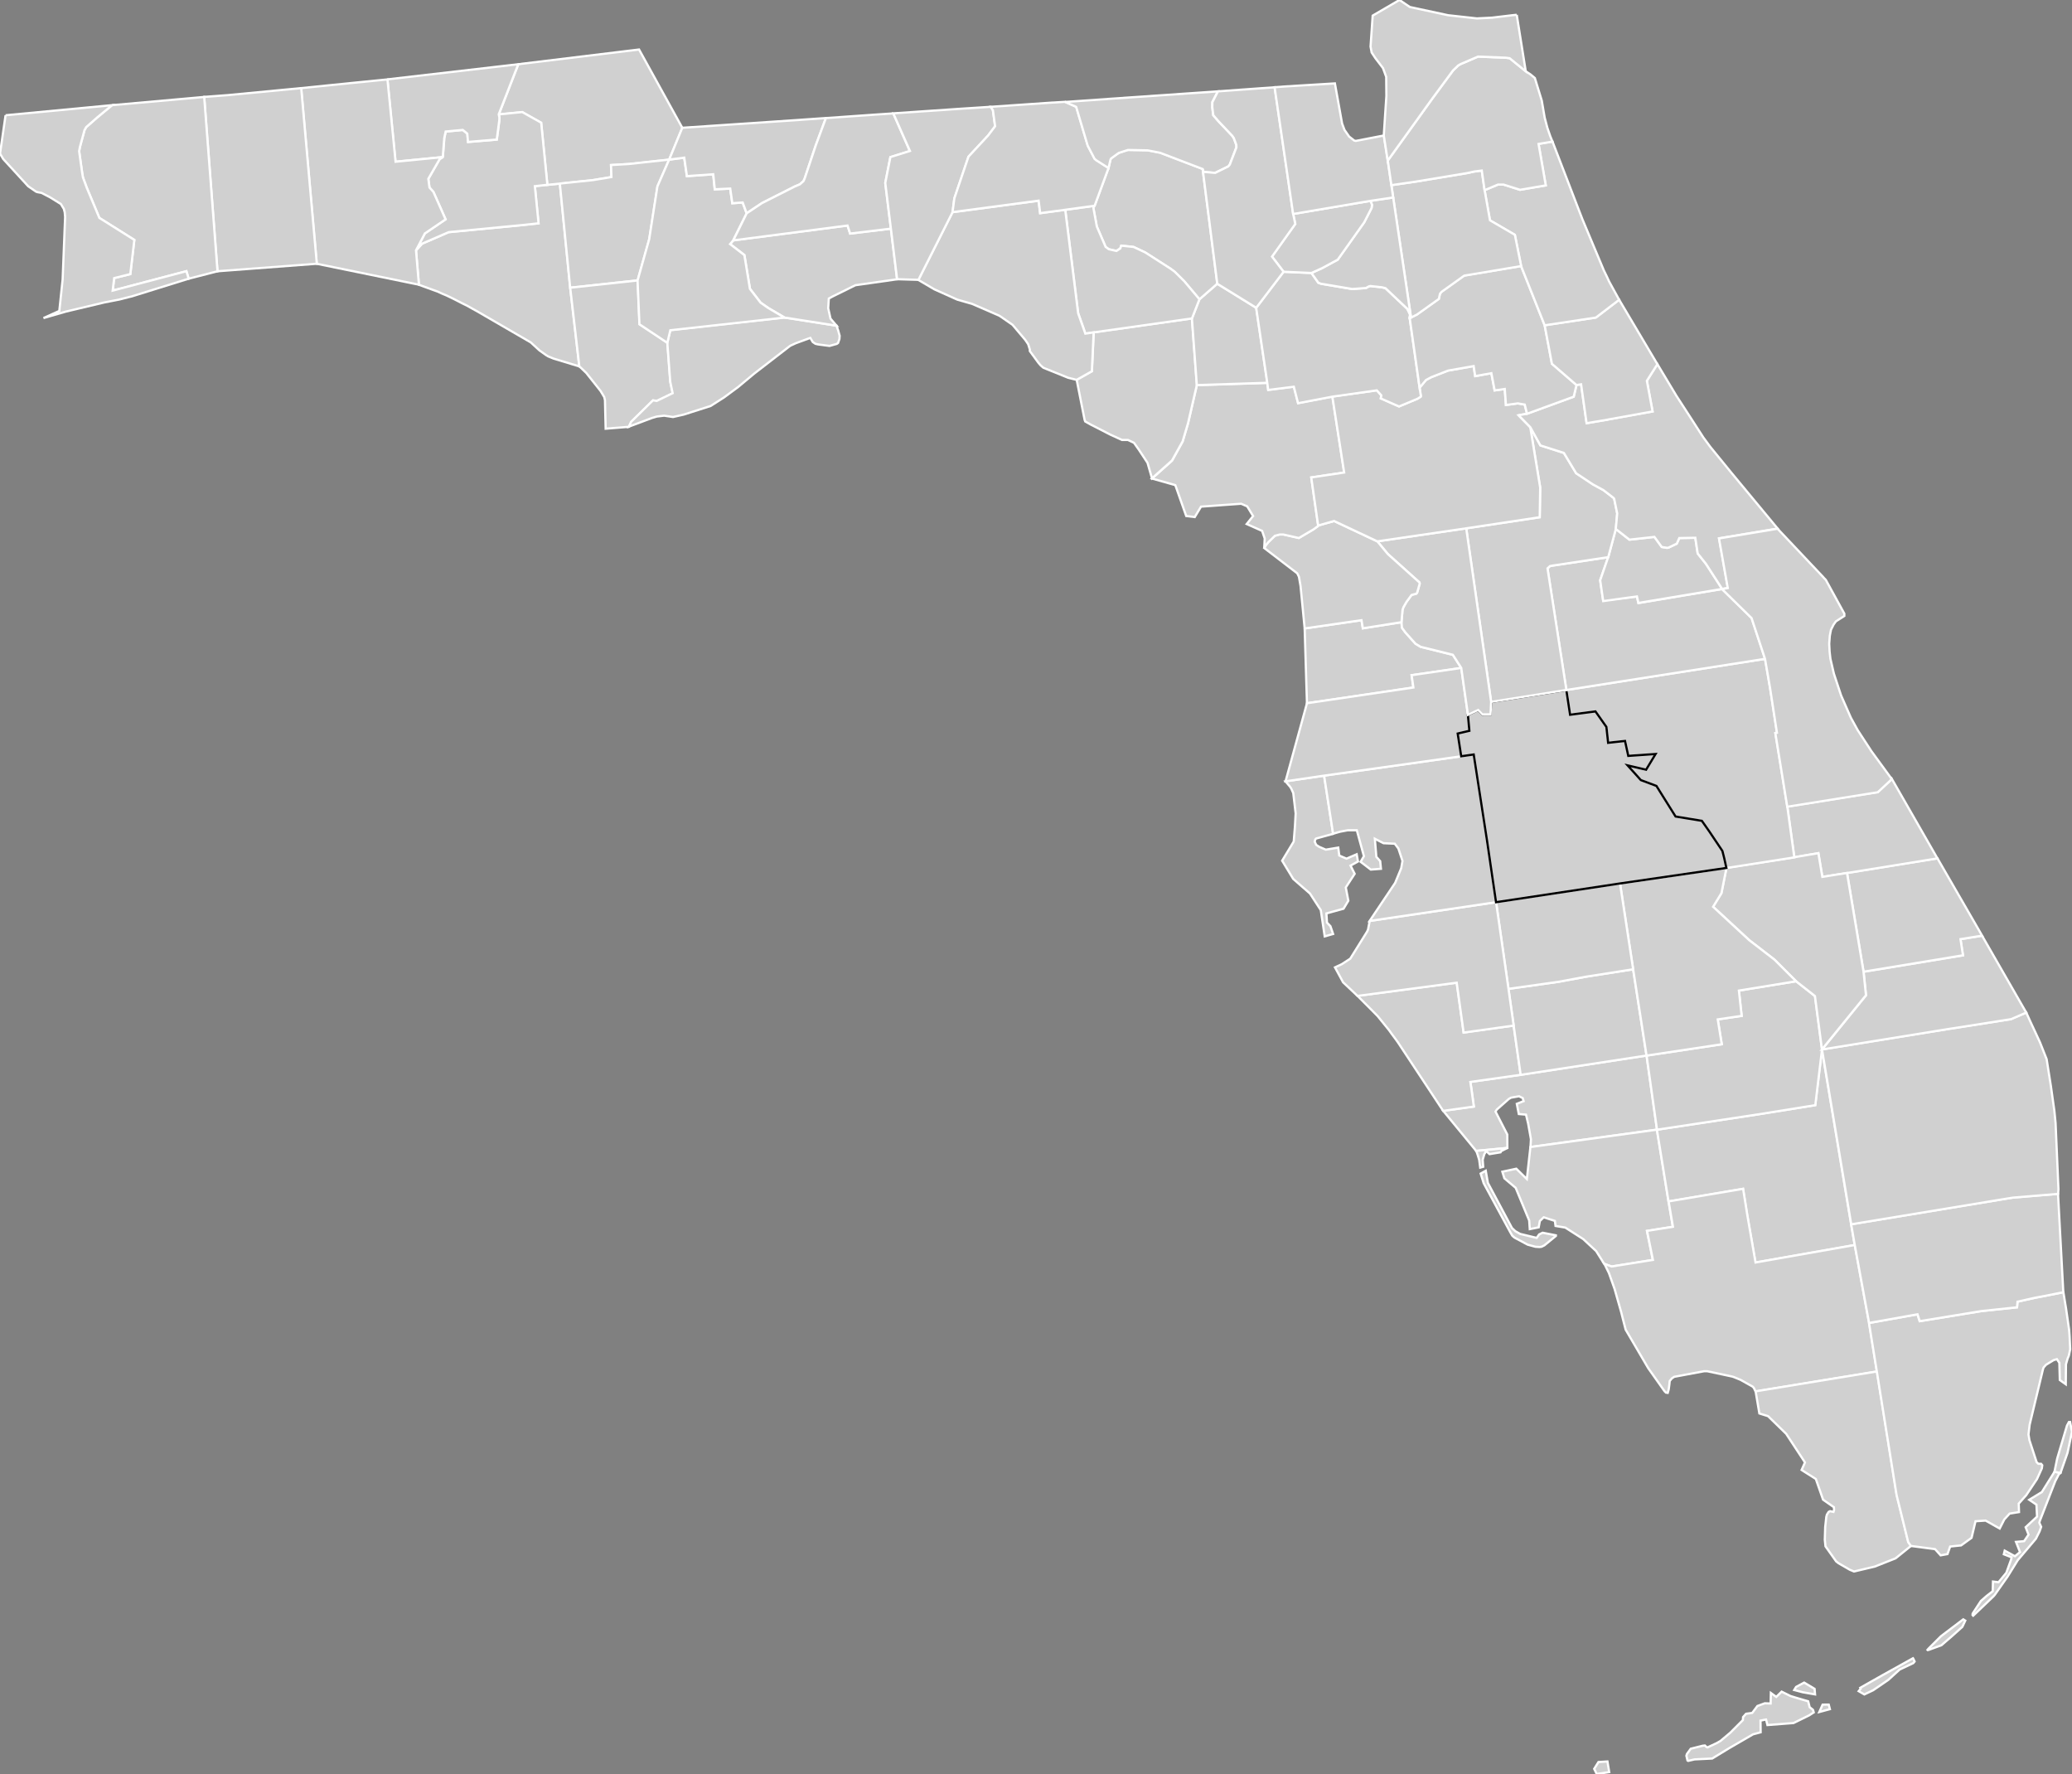 <svg xmlns:dc="http://purl.org/dc/elements/1.1/" xmlns:cc="http://creativecommons.org/ns#" xmlns:rdf="http://www.w3.org/1999/02/22-rdf-syntax-ns#" xmlns:svg="http://www.w3.org/2000/svg" xmlns="http://www.w3.org/2000/svg" xmlns:sodipodi="http://sodipodi.sourceforge.net/DTD/sodipodi-0.dtd" xmlns:inkscape="http://www.inkscape.org/namespaces/inkscape" width="166.299" height="142.35" version="1.0" id="svg2" inkscape:version="0.91 r13725" sodipodi:docname="USA counties.svg">
  <rect width="100%" height="100%" fill="#808080" stroke="none"/>
  <defs id="defs9439"/>
  <sodipodi:namedview pagecolor="#ffffff" bordercolor="#666666" borderopacity="1" objecttolerance="10" gridtolerance="10" guidetolerance="10" inkscape:pageopacity="0" inkscape:pageshadow="2" inkscape:window-width="798" inkscape:window-height="828" id="namedview9437" showgrid="false" showguides="true" inkscape:zoom="0.64950808" inkscape:cx="494.98999" inkscape:cy="313.535" inkscape:window-x="-7" inkscape:window-y="0" inkscape:window-maximized="0" inkscape:current-layer="svg2"/>
  <style id="style6">
  /*
   * Below are Cascading Style Sheet (CSS) definitions in use in this file,
   * which allow easily changing how counties are displayed.
   *
   *
   * For the U.S. Census county codes (FIPS codes) used in this file to identify individual counties, see this link:
   * https://www2.census.gov/geo/docs/reference/codes/files/national_county.txt
   *
   * The county codes used in this file combine the 2-digit state code, which is in the second column of the file
   * linked above, and the 3-digit county code, which is in the third column of the file linked above. Each value
   * for the "id" attribute for each county is in the following form: "c[state_code][county-code]". For example,
   * for Loving Country in Texas, the state code is "48" and the county code is "301", so the id name for the
   * county is "c48301".
   *
   * County codes used in this file can also be found on Wikimedia Commons at this link:
   * https://commons.wikimedia.org/wiki/File_talk:Usa_counties_large.svg/county_codes
   *
   * Examples:
   *
   * To color two counties red (in this case Loving County and Dallas County in Texas) simply
   * go to the CSS insertion point and add:
   *
   * #c48301, #c48113 {fill:red}
   *
   * To color an entire state's counties (in the case New Mexico, with "35" being the state code) a green,
   * go to the CSS insertion point and add:
   *
   * path[id*='c35'] {fill:#34A853}
   *
   */
  #counties {fill:#d0d0d0;stroke:#000;stroke-width:.178;} 
  #borders {fill:none;stroke:#221e1f;stroke-width:.891;} 
  #separator {fill:none;stroke:#a9a9a9;stroke-width:2.318;}
 </style>
  <g id="counties" transform="translate(-688.026,-457.591)" style="fill:#d0d0d0;stroke:#ffffff;stroke-width:0.178">
    <path id="c12005" d="m 732.96,472.32 0.829,8.356 0.733,6.317 -2.068,-0.628 -0.449,-0.185 -0.144,-0.09 -0.546,-0.388 -0.69,-0.635 -4.35,-2.523 -0.319,-0.174 -0.226,-0.129 -0.216,-0.121 -0.348,-0.169 -0.752,-0.385 -0.316,-0.154 -0.257,-0.121 -0.307,-0.127 -0.369,-0.171 -0.328,-0.117 -1.189,-0.435 -0.234,-2.757 0.489,-0.538 2.131,-0.924 6.019,-0.579 1.196,-0.13 -0.296,-2.98 1.004,-0.112 1.004,-0.1" inkscape:connector-curvature="0" style="stroke:#ffffff">
      <title id="title973">Bay, FL</title>
    </path>
    <path id="c12063" d="m 729.82,462.72 9.497,-1.156 3.47,6.283 -1.052,2.555 -3.238,0.353 -1.432,0.084 0.034,0.963 -1.496,0.247 -2.644,0.275 -1.004,0.1 -0.497,-4.981 -1.519,-0.854 -1.881,0.187 1.565,-4.019 0.196,-0.03" inkscape:connector-curvature="0" style="stroke:#ffffff">
      <title id="title976">Jackson, FL</title>
    </path>
    <path id="c12015" d="m 820.18,542.29 0.836,5.946 -10.153,1.392 0.036,-0.62 -0.225,-1.262 -0.172,-0.713 -0.577,-0.048 -0.16,-0.819 0.546,-0.214 -0.071,-0.248 -0.298,-0.146 -0.642,0.114 -0.176,0.103 -0.966,0.854 -0.102,0.159 0.945,1.839 0.007,1.079 -2.506,0.235 -2.644,-3.216 2.46,-0.344 -0.185,-1.35 -0.095,-0.627 4.04,-0.568 z" inkscape:connector-curvature="0" style="stroke:#ffffff">
      <title id="title979">Charlotte, FL</title>
    </path>
    <path id="c12071" d="m 821.01,548.24 -10.154,1.394 -0.285,2.567 -0.846,-0.829 -1.121,0.241 0.165,0.531 0.906,0.764 1.084,2.622 0.046,0.69 0.716,-0.143 0.093,-0.506 0.308,-0.299 0.899,0.289 0.052,0.404 0.782,0.131 1.433,0.918 1.043,0.965 0.65,1.031 0.588,0.213 3.312,-0.529 -0.472,-2.328 2.078,-0.332 -0.346,-2.033 z m -12.008,1.471 -2.506,0.234 0.01,0.019 0.047,0.09 0.098,0.297 0.096,0.312 0.081,0.622 0.24,-0.07 -0.042,-0.562 0.131,-0.443 0.129,-0.221 0.055,0 0.234,0.213 0.883,-0.145 0.059,-0.1 z m -2.139,2.053 0.245,0.776 2.123,3.912 0.162,0.283 0.094,0.09 0.098,0.08 1.051,0.562 0.627,0.17 0.324,0.019 0.16,-0.019 0.23,-0.113 0.924,-0.756 0,-0.051 -1.059,-0.207 -0.283,0.135 -0.199,0.279 -1.326,-0.32 -0.385,-0.217 -0.273,-0.258 -1.934,-3.621 -0.17,-0.973 z" inkscape:connector-curvature="0" style="stroke:#ffffff">
      <title id="title982">Lee, FL</title>
    </path>
    <path id="c12051" d="m 821.01,548.24 8.075,-1.223 4.63,-0.745 0.538,-4.47 2.346,14.031 0.287,1.664 -7.969,1.404 -0.658,-3.792 -0.339,-2.121 -5.978,1.011 -0.932,-5.759" inkscape:connector-curvature="0" style="stroke:#ffffff">
      <title id="title985">Hendry, FL</title>
    </path>
    <path id="c12021" d="m 836.89,557.5 1.15,6.257 0.628,3.892 -9.738,1.598 -0.144,-0.289 -0.096,-0.103 -0.966,-0.541 -0.521,-0.215 -0.153,-0.05 -2.002,-0.427 -0.248,0 -2.401,0.448 -0.194,0.13 -0.169,0.211 -0.023,0.24 -0.057,0.433 -0.078,0.275 -0.144,-0.02 -0.114,-0.114 -1.309,-1.849 -1.808,-3.084 -0.219,-0.845 -0.143,-0.571 -0.531,-1.863 -0.449,-1.262 -0.346,-0.706 -0.025,-0.04 0.587,0.214 3.313,-0.529 -0.472,-2.328 2.078,-0.332 -0.346,-2.034 5.978,-1.011 0.339,2.121 0.658,3.793 7.969,-1.405" inkscape:connector-curvature="0" style="stroke:#ffffff">
      <title id="title988">Collier, FL</title>
    </path>
    <path id="c12087" d="m 838.67,567.64 -9.738,1.596 0.301,1.775 0.697,0.217 1.453,1.416 1.51,2.297 -0.27,0.605 1.141,0.723 0.582,1.662 0.869,0.604 0.014,0.225 -0.047,0.152 -0.271,-0.06 -0.119,0.06 -0.139,0.217 -0.049,0.191 -0.088,0.812 -0.031,1.012 0.055,0.531 0.854,1.205 0.184,0.145 0.916,0.529 0.336,0.139 1.664,-0.393 1.672,-0.662 1.254,-1.012 -0.016,0 -0.217,-0.312 -0.934,-3.783 z m 14.256,8.043 -1.02,1.637 -1.012,0.617 0.578,0.395 0.047,0.959 -0.914,0.85 0.232,0.594 -0.355,0.523 -0.652,0.059 0.322,0.818 -0.406,0.334 -0.822,-0.449 -0.07,0.291 0.621,0.242 -0.031,0.162 -0.391,1.082 -0.625,0.756 -0.445,-0.053 -0.021,0.777 -0.494,0.383 -0.457,0.4 -0.658,1.006 -0.01,0.105 0,0.019 0.051,0.051 1.633,-1.559 0.102,-0.119 1.035,-1.475 0.805,-1.299 1.455,-1.721 0.299,-0.594 0.127,-0.363 -0.148,-0.328 0.037,-0.145 1.246,-3.199 0.295,-0.561 0.129,-0.09 0,-0.006 z m -7.33,11.85 -1.789,1.355 -0.99,0.988 -0.09,0.105 0.018,0.019 0.086,-0.019 1.016,-0.371 0.836,-0.723 0.842,-0.754 0.234,-0.498 z m -4.033,3.121 -2.459,1.367 -1.775,1.004 0.039,0.07 -0.164,0.199 0.453,0.264 0.709,-0.336 1.211,-0.828 0.91,-0.828 0,-0.002 1.1,-0.52 0.105,-0.129 -0.113,-0.242 z m -8.734,1.953 -0.65,0.35 -0.15,0.246 0.68,0.178 0.994,0.174 -0.037,-0.445 z m -1.809,0.727 -0.43,0.422 -0.434,-0.316 -0.018,0.846 -0.469,-0.018 -0.594,0.219 -0.414,0.553 -0.498,0.07 -0.238,0.266 -0.016,0.242 -1.004,1.006 -0.795,0.668 -0.305,0.174 -0.73,0.34 -0.092,-0.031 -0.119,-0.119 -0.184,0.019 -0.955,0.24 -0.307,0.422 -0.043,0.145 0.09,0.377 0.055,0.031 0.51,-0.119 1.416,-0.07 1.353,-0.824 1.928,-1.119 0.609,-0.162 -0.012,-0.938 0.443,-0.09 0.004,0 0.109,0.447 2.094,-0.162 1.244,-0.611 0.379,-0.242 -0.061,-0.208 -0.268,-0.212 -0.116,-0.471 -0.984,-0.289 -0.436,-0.135 z m 3.025,1.634 0.849,-0.228 -0.095,-0.367 -0.49,0.003 z m -17.005,3.969 -0.721,0.045 -0.344,0.549 0.203,0.41 1.004,-0.15 z" inkscape:connector-curvature="0" style="stroke:#ffffff">
      <title id="title991">Monroe, FL</title>
    </path>
    <path id="c12086" d="m 853.4,575.79 -0.481,-0.101 0.218,-1.063 0.786,-2.644 0.153,-0.282 0.096,0 0.153,0.788 -0.362,1.689 -0.563,1.613 m -15.365,-12.038 3.888,-0.696 0.179,0.552 4.956,-0.811 2.853,-0.301 0.039,-0.452 1.369,-0.307 0.802,-0.152 1.503,-0.299 0.02,0.06 0.207,1.269 0.241,1.68 0.039,0.522 0.05,1.043 -0.114,0.522 -0.098,0.236 -0.128,0.45 -0.015,1.602 -0.48,-0.342 -0.036,-1.377 -0.198,-0.297 -0.264,0.08 -0.603,0.367 -0.203,0.227 -0.055,0.176 -1.061,4.411 -0.093,0.779 0.078,0.469 0.576,1.758 0.137,0.128 0.218,0 0.096,0.114 -0.032,0.255 -0.392,0.861 -0.87,1.302 -0.048,0.05 -0.546,0.614 0.023,0.679 -0.754,0.123 -0.426,0.467 -0.371,0.731 -1.129,-0.637 -0.811,0.051 -0.318,1.332 -0.837,0.608 -0.882,0.092 -0.212,0.604 -0.552,0.102 -0.448,-0.499 -1.921,-0.253 -0.016,0 -0.218,-0.312 -0.934,-3.783 -1.581,-9.892 -0.628,-3.892" inkscape:connector-curvature="0" style="stroke:#ffffff">
      <title id="title994">Miami-Dade, FL</title>
    </path>
    <path id="c12011" d="m 836.6,555.83 11.981,-1.979 0.981,-0.159 3.641,-0.304 0.424,7.896 -1.503,0.299 -0.802,0.152 -1.369,0.307 -0.039,0.452 -2.853,0.301 -4.956,0.811 -0.179,-0.552 -3.888,0.696 -1.15,-6.257 L 836.6,555.83" inkscape:connector-curvature="0" style="stroke:#ffffff">
      <title id="title997">Broward, FL</title>
    </path>
    <path id="c12099" d="m 834.26,541.8 10.221,-1.656 0.209,-0.03 4.744,-0.747 1.218,-0.528 0.362,0.795 0.394,0.845 0.344,0.745 0.538,1.357 0.339,2.147 0.28,1.991 0.098,0.981 0.232,5.329 -0.03,0.362 -3.641,0.304 -0.981,0.159 -11.981,1.979 -2.346,-14.031" inkscape:connector-curvature="0" style="stroke:#ffffff">
      <title id="title1000">Palm Beach, FL</title>
    </path>
    <path id="c12115" d="m 809.51,539.88 0.565,3.959 -4.04,0.571 0.095,0.627 0.185,1.35 -2.46,0.344 -3.63,-5.495 -0.216,-0.299 -0.308,-0.414 -0.191,-0.269 -0.918,-1.132 -0.521,-0.528 -1.093,-1.095 7.96,-1.06 0.556,4.002 4.015,-0.561" inkscape:connector-curvature="0" style="stroke:#ffffff">
      <title id="title1003">Sarasota, FL</title>
    </path>
    <path id="c12027" d="m 819.1,535.37 1.075,6.921 -10.1,1.549 -0.981,-6.901 4.01,-0.564 2.211,-0.41 3.785,-0.595" inkscape:connector-curvature="0" style="stroke:#ffffff">
      <title id="title1006">DeSoto, FL</title>
    </path>
    <path id="c12043" d="m 832.18,536.33 1.516,1.189 0.564,4.284 -0.538,4.47 -4.63,0.745 -8.075,1.223 -0.836,-5.946 6.035,-0.909 -0.323,-1.994 1.92,-0.284 -0.222,-2.03 4.589,-0.748" inkscape:connector-curvature="0" style="stroke:#ffffff">
      <title id="title1009">Glades, FL</title>
    </path>
    <path id="c12085" d="m 847.11,532.68 3.543,6.164 -1.218,0.528 -4.744,0.747 -0.209,0.03 -10.221,1.656 3.532,-4.347 -0.197,-1.888 5.325,-0.877 2.653,-0.44 -0.201,-1.295 1.736,-0.28" inkscape:connector-curvature="0" style="stroke:#ffffff">
      <title id="title1012">Martin, FL</title>
    </path>
    <path id="c12111" d="m 836.27,527.64 7.255,-1.175 3.585,6.206 -1.736,0.28 0.201,1.295 -2.653,0.44 -5.325,0.877 -1.327,-7.923" inkscape:connector-curvature="0" style="stroke:#ffffff">
      <title id="title1015">St. Lucie, FL</title>
    </path>
    <path id="c12061" d="m 831.48,522.31 7.263,-1.164 1.004,-0.933 0.105,-0.144 3.671,6.402 -7.255,1.175 -1.979,0.314 -0.319,-1.904 -1.929,0.328 -0.562,-4.074" inkscape:connector-curvature="0" style="stroke:#ffffff">
      <title id="title1018">Indian River, FL</title>
    </path>
    <path id="c12093" d="m 826.59,527.23 5.448,-0.852 1.929,-0.328 0.319,1.904 1.979,-0.314 1.327,7.923 0.197,1.888 -3.532,4.347 -0.564,-4.284 -1.516,-1.189 -1.736,-1.733 -2.024,-1.562 -2.9,-2.681 0.671,-1.094 0.403,-2.025" inkscape:connector-curvature="0" style="stroke:#ffffff">
      <title id="title1021">Okeechobee, FL</title>
    </path>
    <path id="c12055" d="m 818.05,528.48 8.542,-1.245 -0.403,2.025 -0.671,1.094 2.9,2.681 2.024,1.562 1.736,1.733 -4.589,0.748 0.222,2.03 -1.92,0.284 0.323,1.994 -6.035,0.909 -1.075,-6.921 -1.054,-6.894" inkscape:connector-curvature="0" style="stroke:#ffffff">
      <title id="title1024">Highlands, FL</title>
    </path>
    <path id="c12049" d="m 808.1,529.98 9.948,-1.504 1.054,6.894 -3.785,0.595 -2.211,0.41 -4.01,0.564 -0.997,-6.959" inkscape:connector-curvature="0" style="stroke:#ffffff">
      <title id="title1027">Hardee, FL</title>
    </path>
    <path id="c12081" d="m 797.96,531.49 10.141,-1.503 0.997,6.959 0.415,2.942 -4.015,0.561 -0.556,-4.002 -7.96,1.06 -1.159,-1.092 -0.651,-1.199 0.531,-0.247 0.694,-0.451 1.346,-2.161 0.08,-0.17 0.137,-0.697" inkscape:connector-curvature="0" style="stroke:#ffffff">
      <title id="title1030">Manatee, FL</title>
    </path>
    <path id="c12103" d="m 794.3,519.83 0.722,4.67 -1.359,0.376 -0.071,0.07 -0.048,0.182 0.119,0.258 0.234,0.152 0.535,0.233 1.002,-0.166 0.081,0.637 0.578,0.251 0.82,-0.351 0.103,0.578 -0.597,0.331 0.333,0.658 -0.713,1.095 0.204,1.065 -0.384,0.641 -1.375,0.378 0.045,0.737 0.277,0.285 0.215,0.627 -0.673,0.193 -0.315,-2.106 -0.87,-1.335 -1.342,-1.169 -0.89,-1.463 0.918,-1.52 0.014,-0.05 0.096,-1.189 0.057,-1.036 -0.193,-1.631 -0.168,-0.376 -0.105,-0.155 -0.355,-0.41 3.104,-0.457" inkscape:connector-curvature="0" style="stroke:#ffffff">
      <title id="title1033">Pinellas, FL</title>
    </path>
    <path id="c12057" d="m 794.3,519.83 11.002,-1.553 1.002,-0.144 1.07,6.919 0.722,4.935 -10.141,1.503 2.041,-3.045 0.039,-0.09 0.451,-1.095 0.103,-0.586 -0.33,-0.997 -0.289,-0.383 -0.902,-0.041 -0.697,-0.357 0.12,1.45 0.309,0.347 0.061,0.614 -0.816,0.063 -0.816,-0.625 0.264,-0.451 -0.569,-2.079 -0.731,0 -0.603,0.114 -0.571,0.161 -0.722,-4.67" inkscape:connector-curvature="0" style="stroke:#ffffff">
      <title id="title1036">Hillsborough, FL</title>
    </path>
    <path id="c12053" d="m 792.74,508.02 4.562,-0.662 0.107,0.651 3.1,-0.49 0.041,0.451 0.273,0.371 0.811,0.907 0.417,0.25 2.583,0.64 0.674,1.053 -3.988,0.58 0.144,0.989 -7.77,1.149 -0.772,0.112 -0.184,-6.001" inkscape:connector-curvature="0" style="stroke:#ffffff">
      <title id="title1039">Hernando, FL</title>
    </path>
    <path id="c12101" d="m 805.31,511.19 0.537,3.768 0.117,1.274 -0.938,0.219 0.284,1.826 -11.002,1.553 -3.104,0.457 1.72,-6.267 0.772,-0.112 7.77,-1.149 -0.144,-0.989 3.988,-0.58" inkscape:connector-curvature="0" style="stroke:#ffffff">
      <title id="title1042">Pasco, FL</title>
    </path>
    <path id="c12097" d="m 813.74,512.96 15.95,-2.5 0.394,2.274 0.562,3.649 -0.128,0.03 0.957,5.905 0.562,4.074 -5.448,0.852 -0.177,-0.802 -0.144,-0.565 -1.047,-1.559 -0.601,-0.857 -2.11,-0.346 -1.537,-2.455 -1.252,-0.469 -1.059,-1.176 1.482,0.347 0.764,-1.263 -2.194,0.152 -0.262,-1.2 -1.355,0.15 -0.139,-1.276 -0.878,-1.243 -2.035,0.267 -0.303,-1.984" inkscape:connector-curvature="0" style="stroke:#ffffff">
      <title id="title1045">Osceola, FL</title>
    </path>
    <path id="c12105" d="m 813.74,512.96 0.303,1.984 2.035,-0.267 0.878,1.243 0.139,1.276 1.355,-0.15 0.262,1.2 2.194,-0.152 -0.764,1.263 -1.482,-0.347 1.059,1.176 1.252,0.469 1.537,2.455 2.11,0.346 0.601,0.857 1.047,1.559 0.144,0.565 0.177,0.802 -8.542,1.245 -9.948,1.504 -0.722,-4.935 -1.07,-6.919 -1.002,0.144 -0.284,-1.826 0.938,-0.219 -0.117,-1.274 0.819,-0.389 0.337,0.35 0.658,-0.004 0.047,-1 6.039,-0.956" inkscape:connector-curvature="0" style="stroke-width:0.178;stroke-miterlimit:4;stroke-dasharray:none;stroke:#000000">
      <title id="title1048">Polk, FL</title>
    </path>
    <path id="c12095" d="m 817.1,502.3 -0.645,1.858 0.073,0.508 0.169,1.104 2.708,-0.31 0.12,0.524 6.718,-1.125 2.367,2.318 1.081,3.282 -15.95,2.5 -1.514,-9.756 0.194,-0.183 0.193,-0.04 0.282,-0.04 4.204,-0.638" inkscape:connector-curvature="0" style="stroke:#ffffff">
      <title id="title1051">Orange, FL</title>
    </path>
    <path id="c12117" d="m 817.1,502.3 0.61,-2.262 1.093,0.857 2.005,-0.221 0.591,0.808 0.424,0.07 0.121,-0.02 0.66,-0.316 0.2,-0.449 1.286,-0.024 0.193,1.261 0.66,0.829 1.302,2.016 -6.718,1.125 -0.12,-0.524 -2.708,0.375 -0.169,-1.168 -0.073,-0.508 0.645,-1.858" inkscape:connector-curvature="0" style="stroke:#ffffff">
      <title id="title1054">Seminole, FL</title>
    </path>
    <path id="c12069" d="m 810.85,491.87 0.811,1.462 1.884,0.603 0.984,1.631 1.353,0.898 0.842,0.459 0.811,0.625 0.048,0.07 0.242,1.173 -0.112,1.247 -0.61,2.262 -4.204,0.638 -0.282,0.04 -0.193,0.04 -0.194,0.183 1.514,9.756 -6.039,0.956 -1.999,-13.925 5.899,-0.891 0.037,-2.38 -0.795,-4.844" inkscape:connector-curvature="0" style="stroke:#ffffff">
      <title id="title1057">Lake, FL</title>
    </path>
    <path id="c12119" d="m 798.57,501.03 7.135,-1.045 1.999,13.925 -0.047,1 -0.658,0.004 -0.337,-0.35 -0.819,0.389 -0.537,-3.768 -0.674,-1.053 -2.583,-0.64 -0.417,-0.25 -0.811,-0.907 -0.273,-0.371 -0.041,-0.451 0.087,-0.997 0.073,-0.208 0.25,-0.434 0.401,-0.545 0.371,-0.1 0.071,-0.07 0.21,-0.731 -0.016,-0.1 -2.541,-2.282 -0.843,-1.02" inkscape:connector-curvature="0" style="stroke:#ffffff">
      <title id="title1060">Sumter, FL</title>
    </path>
    <path id="c12017" d="m 793.82,499.76 1.282,-0.361 3.468,1.632 0.843,1.02 2.541,2.282 0.016,0.1 -0.21,0.731 -0.071,0.07 -0.371,0.1 -0.401,0.545 -0.25,0.434 -0.073,0.208 -0.087,0.997 -3.1,0.49 -0.107,-0.651 -4.562,0.662 -0.33,-3.402 -0.128,-0.738 -0.137,-0.282 -2.651,-2.032 0.134,-0.241 0.203,-0.242 0.522,-0.507 0.378,-0.1 0.305,0 1.237,0.28 1.182,-0.697 0.353,-0.259 0.016,-0.05" inkscape:connector-curvature="0" style="stroke:#ffffff">
      <title id="title1063">Citrus, FL</title>
    </path>
    <path id="c12075" d="m 789.74,488.3 0.073,0.572 2.057,-0.259 0.341,1.322 2.753,-0.527 0.948,6.1 -2.642,0.394 0.553,3.856 -0.016,0.05 -0.353,0.259 -1.182,0.697 -1.237,-0.28 -0.305,0 -0.378,0.1 -0.522,0.506 -0.203,0.243 -0.134,0.241 0.039,-0.771 -0.207,-0.611 -1.237,-0.551 0.512,-0.641 -0.473,-0.777 -0.483,-0.209 -3.223,0.232 -0.503,0.837 -0.685,-0.086 -0.875,-2.477 -1.872,-0.529 1.606,-1.432 0.852,-1.535 0.433,-1.455 0.708,-3.07 5.655,-0.182" inkscape:connector-curvature="0" style="stroke:#ffffff">
      <title id="title1066">Levy, FL</title>
    </path>
    <path id="c12083" d="m 794.96,489.41 3.567,-0.504 0.362,0.401 -0.041,0.248 1.464,0.644 1.478,-0.617 0.257,-0.163 0.016,-0.05 -0.102,-0.673 0.512,-0.611 0.419,-0.225 1.35,-0.531 2.057,-0.362 0.124,0.805 1.298,-0.235 0.264,1.382 0.811,-0.115 0.095,1.285 0.949,-0.13 0.558,0.097 0.186,0.739 -0.678,0.118 0.94,0.958 0.795,4.844 -0.037,2.38 -5.899,0.891 -7.135,1.045 -3.468,-1.632 -1.282,0.361 -0.553,-3.856 2.642,-0.394 -0.948,-6.099" inkscape:connector-curvature="0" style="stroke:#ffffff">
      <title id="title1069">Marion, FL</title>
    </path>
    <path id="c12127" d="m 809.91,490.91 0.678,-0.119 3.746,-1.37 0.223,-0.939 0.368,-0.059 0.443,3.122 1.663,-0.28 0.08,-0.02 3.551,-0.641 -0.458,-2.461 0.845,-1.333 1.515,2.524 1.225,1.888 0.947,1.471 0.569,0.77 1.681,2.06 3.714,4.482 -4.701,0.781 0.706,3.983 -0.458,0.08 -1.302,-2.017 -0.66,-0.829 -0.193,-1.261 -1.286,0.024 -0.2,0.449 -0.66,0.316 -0.121,0.02 -0.424,-0.07 -0.591,-0.808 -2.005,0.221 -1.093,-0.857 0.112,-1.247 -0.242,-1.173 -0.048,-0.07 -0.811,-0.625 -0.842,-0.459 -1.353,-0.898 -0.984,-1.631 -1.884,-0.603 -0.811,-1.462 -0.94,-0.958" inkscape:connector-curvature="0" style="stroke:#ffffff">
      <title id="title1072">Volusia, FL</title>
    </path>
    <path id="c12009" d="m 826.24,504.86 0.458,-0.08 -0.706,-3.982 4.701,-0.781 3.671,3.888 0.039,0.05 0.157,0.159 0.029,0.05 1.464,2.669 0,0.185 -0.676,0.433 -0.185,0.257 -0.216,0.426 -0.016,0.113 -0.011,0.03 -0.064,0.344 -0.046,0.627 0.032,0.637 0.064,0.568 0.28,1.199 0.579,1.75 0.781,1.778 0.546,0.993 0.44,0.677 0.595,0.91 0.034,0.06 1.655,2.266 -0.105,0.144 -1.004,0.933 -7.263,1.164 -0.957,-5.905 0.128,-0.03 -0.562,-3.649 -0.394,-2.274 -1.081,-3.282 -2.367,-2.318" inkscape:connector-curvature="0" style="stroke:#ffffff">
      <title id="title1075">Brevard, FL</title>
    </path>
    <path id="c12133" d="m 723.57,470.2 0.119,-1.528 0.112,-0.522 1.375,-0.128 0.36,0.297 0.059,0.667 2.307,-0.192 0.209,-1.582 0,-0.196 -0.05,-0.246 1.881,-0.187 1.519,0.854 0.497,4.981 -1.004,0.112 0.296,2.98 -1.196,0.13 -6.019,0.579 -2.131,0.924 -0.489,0.538 0.713,-1.358 1.661,-1.129 -0.979,-2.205 -0.312,-0.346 -0.095,-0.699 0.913,-1.587 0.251,-0.157" inkscape:connector-curvature="0" style="stroke:#ffffff">
      <title id="title1078">Washington, FL</title>
    </path>
    <path id="c12059" d="m 719.12,463.96 10.499,-1.215 -1.565,4.019 0.05,0.246 0,0.196 -0.209,1.582 -2.307,0.192 -0.059,-0.667 -0.36,-0.297 -1.375,0.128 -0.112,0.522 -0.119,1.528 -3.792,0.371 -0.651,-6.605" inkscape:connector-curvature="0" style="stroke:#ffffff">
      <title id="title1081">Holmes, FL</title>
    </path>
    <path id="c12131" d="m 716.14,464.26 2.983,-0.296 0.651,6.605 3.792,-0.371 -0.251,0.157 -0.913,1.587 0.095,0.699 0.312,0.346 0.979,2.205 -1.661,1.129 -0.713,1.358 0.234,2.757 -8.198,-1.68 -1.253,-14.095 3.946,-0.401" inkscape:connector-curvature="0" style="stroke:#ffffff">
      <title id="title1084">Walton, FL</title>
    </path>
    <path id="c12091" d="m 712.2,464.66 1.253,14.095 -7.971,0.603 -1.068,-13.991 1.886,-0.142 5.899,-0.565" inkscape:connector-curvature="0" style="stroke:#ffffff">
      <title id="title1087">Okaloosa, FL</title>
    </path>
    <path id="c12113" d="m 697.02,466.03 7.394,-0.66 1.068,13.991 -2.312,0.593 -0.184,-0.601 -5.917,1.558 0.122,-1.005 1.295,-0.321 0.322,-2.742 -2.807,-1.765 -1.013,-2.428 -0.305,-0.826 -0.064,-0.379 -0.241,-1.719 0.062,-0.337 0.369,-1.36 0.139,-0.239 0.881,-0.774 1.191,-0.986" inkscape:connector-curvature="0" style="stroke:#ffffff">
      <title id="title1090">Santa Rosa, FL</title>
    </path>
    <path id="c12033" d="m 688.47,466.84 8.549,-0.811 -1.191,0.986 -0.881,0.774 -0.139,0.239 -0.369,1.36 -0.062,0.337 0.241,1.719 0.064,0.379 0.305,0.826 1.013,2.428 2.807,1.765 -0.322,2.742 -1.295,0.321 -0.122,1.005 5.917,-1.558 0.184,0.601 -4.573,1.423 -0.171,0.04 -0.119,0.03 -0.699,0.179 -1.205,0.234 -3.075,0.731 -1.81,0.523 1.269,-0.573 0.266,-2.514 0.2,-5.022 -0.032,-0.378 -0.071,-0.273 -0.241,-0.394 -0.884,-0.547 -0.667,-0.344 -0.33,-0.06 -0.111,-0.04 -0.629,-0.433 -2,-2.181 -0.259,-0.438 0.444,-3.078" inkscape:connector-curvature="0" style="stroke:#ffffff">
      <title id="title1093">Escambia, FL</title>
    </path>
    <path id="c12013" d="m 732.96,472.32 2.644,-0.275 1.496,-0.247 -0.034,-0.963 1.432,-0.084 3.238,-0.353 -0.94,2.147 -0.66,4.239 -0.932,3.306 -5.415,0.586 -0.829,-8.356" inkscape:connector-curvature="0" style="stroke:#ffffff">
      <title id="title1096">Calhoun, FL</title>
    </path>
    <path id="c12045" d="m 733.79,480.68 5.415,-0.586 0.149,3.516 2.238,1.488 0.234,3.127 0.195,0.929 -1.28,0.622 -0.296,-0.05 -1.753,1.721 -0.185,0.392 -1.872,0.153 -0.055,-2.289 -0.057,-0.249 -0.296,-0.491 -1.15,-1.449 -0.476,-0.455 -0.077,-0.06 -0.733,-6.317" inkscape:connector-curvature="0" style="stroke:#ffffff">
      <title id="title1099">Gulf, FL</title>
    </path>
    <path id="c12037" d="m 750.99,483.07 4.17,0.652 0.144,0.4 0.057,0.217 0.048,0.169 0.007,0.03 -0.018,0.257 -0.112,0.323 -0.103,0.07 -0.578,0.161 -0.916,-0.12 -0.218,-0.05 -0.212,-0.144 -0.198,-0.33 -1.157,0.424 -0.458,0.211 -2.869,2.216 -1.302,1.085 -1.132,0.837 -1.079,0.69 -2.159,0.691 -0.861,0.195 -0.713,-0.107 -0.587,0.07 -0.387,0.114 -1.858,0.697 0.185,-0.392 1.753,-1.721 0.296,0.05 1.28,-0.622 -0.195,-0.929 -0.234,-3.127 0.241,-1.009 9.162,-1.014" inkscape:connector-curvature="0" style="stroke:#ffffff">
      <title id="title1102">Franklin, FL</title>
    </path>
    <path id="c12029" d="m 783.69,483.14 0.394,5.343 -0.708,3.07 -0.433,1.455 -0.852,1.535 -1.606,1.432 -0.36,-1.246 -0.694,-1.052 -0.394,-0.555 -0.481,-0.226 -0.474,0 -0.932,-0.425 -1.567,-0.804 -0.458,-0.256 -0.048,-0.129 -0.636,-3.214 1.224,-0.69 0.144,-3.12 7.884,-1.118" inkscape:connector-curvature="0" style="stroke:#ffffff">
      <title id="title1105">Dixie, FL</title>
    </path>
    <path id="c12041" d="m 784.29,481.61 1.432,-1.25 3.125,1.928 0.891,6.02 -5.655,0.182 -0.394,-5.343 0.601,-1.537" inkscape:connector-curvature="0" style="stroke:#ffffff">
      <title id="title1108">Gilchrist, FL</title>
    </path>
    <path id="c12001" d="m 791.04,479.4 2.241,0.1 0.554,0.779 0.209,0.08 2.516,0.425 1.1,-0.08 0.225,-0.128 0.13,-0.03 0.924,0.1 0.282,0.07 1.76,1.664 0.218,0.451 -0.034,0.264 0.799,5.61 0.102,0.673 -0.016,0.05 -0.257,0.163 -1.478,0.617 -1.464,-0.644 0.041,-0.248 -0.362,-0.401 -3.567,0.505 -2.753,0.527 -0.341,-1.323 -2.057,0.259 -0.073,-0.572 -0.891,-6.02 2.195,-2.887" inkscape:connector-curvature="0" style="stroke:#ffffff">
      <title id="title1111">Alachua, FL</title>
    </path>
    <path id="c12107" d="m 810.11,478.94 1.89,4.748 0.583,3.092 1.972,1.704 -0.223,0.939 -3.745,1.37 -0.186,-0.739 -0.558,-0.095 -0.949,0.13 -0.095,-1.285 -0.811,0.115 -0.264,-1.382 -1.298,0.235 -0.124,-0.805 -2.057,0.362 -1.35,0.531 -0.419,0.225 -0.512,0.611 -0.799,-5.61 0.105,-0.02 0.474,-0.239 1.762,-1.257 0.087,-0.408 0.135,-0.164 1.815,-1.298 0.307,-0.05 4.259,-0.715" inkscape:connector-curvature="0" style="stroke:#ffffff">
      <title id="title1114">Putnam, FL</title>
    </path>
    <path id="c12035" d="m 812,483.69 4.109,-0.621 1.869,-1.427 3.07,5.174 -0.845,1.333 0.458,2.461 -3.551,0.641 -0.08,0.02 -1.663,0.28 -0.443,-3.122 -0.368,0.059 -1.972,-1.704 -0.583,-3.092" inkscape:connector-curvature="0" style="stroke:#ffffff">
      <title id="title1117">Flagler, FL</title>
    </path>
    <path id="c12109" d="m 807.18,472.85 1.071,-0.449 0.455,0 1.317,0.417 2.066,-0.353 -0.579,-3.327 1.118,-0.189 2.394,6.216 1.687,4.025 0.032,0.08 0.25,0.512 0.185,0.401 0.804,1.464 -1.869,1.427 -4.109,0.621 -1.89,-4.747 -0.504,-2.509 -1.998,-1.165 -0.431,-2.419" inkscape:connector-curvature="0" style="stroke:#ffffff">
      <title id="title1120">St. Johns, FL</title>
    </path>
    <path id="c12019" d="m 807.18,472.85 0.431,2.419 1.998,1.165 0.504,2.509 -4.259,0.715 -0.307,0.05 -1.815,1.297 -0.135,0.164 -0.087,0.409 -1.762,1.257 -0.474,0.239 -1.43,-9.635 -0.144,-0.99 1.977,-0.288 4.113,-0.683 0.547,-0.121 0.617,-0.08 0.226,1.576" inkscape:connector-curvature="0" style="stroke:#ffffff">
      <title id="title1123">Clay, FL</title>
    </path>
    <path id="c12007" d="m 798.01,473.71 1.831,-0.273 1.43,9.635 -0.105,0.02 0.034,-0.264 -0.218,-0.451 -1.76,-1.664 -0.282,-0.07 -0.924,-0.1 -0.13,0.03 -0.225,0.128 -1.1,0.08 -2.516,-0.424 -0.209,-0.08 -0.554,-0.779 0.861,-0.392 1.246,-0.676 2.127,-2.997 0.588,-1.148 0.039,-0.25 -0.136,-0.322" inkscape:connector-curvature="0" style="stroke:#ffffff">
      <title id="title1126">Bradford, FL</title>
    </path>
    <path id="c12125" d="m 798.01,473.71 0.136,0.322 -0.039,0.25 -0.588,1.148 -2.127,2.997 -1.246,0.676 -0.861,0.392 -2.241,-0.1 -0.928,-1.218 1.868,-2.62 -0.169,-0.797 6.197,-1.052" inkscape:connector-curvature="0" style="stroke:#ffffff">
      <title id="title1129">Union, FL</title>
    </path>
    <path id="c12121" d="m 784.55,471.15 1.173,9.208 -1.432,1.25 -1.228,-1.458 -0.763,-0.756 -0.33,-0.241 -2.024,-1.301 -0.94,-0.443 -0.99,-0.105 -0.08,0.227 -0.307,0.199 -0.612,-0.139 -0.257,-0.189 -0.706,-1.633 -0.275,-1.485 0.018,-0.123 0.08,-0.06 1.118,-3.036 0.16,-0.685 0.055,-0.09 0.603,-0.435 0.74,-0.24 1.581,0.03 0.998,0.192 3.414,1.304" inkscape:connector-curvature="0" style="stroke:#ffffff">
      <title id="title1132">Suwannee, FL</title>
    </path>
    <path id="c12067" d="m 775.88,474.1 -0.08,0.06 -0.018,0.123 0.275,1.485 0.706,1.633 0.257,0.189 0.612,0.139 0.307,-0.199 0.08,-0.227 0.99,0.105 0.94,0.443 2.024,1.301 0.33,0.241 0.763,0.756 1.228,1.458 -0.601,1.537 -7.884,1.118 -0.667,0.1 -0.579,-1.633 -1.036,-8.299 2.355,-0.323" inkscape:connector-curvature="0" style="stroke:#ffffff">
      <title id="title1135">Lafayette, FL</title>
    </path>
    <path id="c12123" d="m 773.52,474.43 1.036,8.3 0.579,1.633 0.667,-0.1 -0.144,3.12 -1.224,0.69 -0.685,-0.171 -1.981,-0.801 -0.218,-0.187 -0.185,-0.216 -0.688,-0.941 0.007,-0.111 -0.137,-0.435 -0.234,-0.346 -1.022,-1.212 -0.906,-0.628 -0.162,-0.105 -2.179,-0.946 -1.18,-0.337 -1.847,-0.829 -1.287,-0.756 2.74,-5.433 6.91,-0.922 0.123,1.002 2.015,-0.271" inkscape:connector-curvature="0" style="stroke:#ffffff">
      <title id="title1138">Taylor, FL</title>
    </path>
    <path id="c12129" d="m 746.88,476.88 9.169,-1.191 0.209,0.644 3.27,-0.394 0.497,4.063 -3.343,0.476 -1.824,0.9 -0.312,0.169 -0.048,0.778 0.184,0.829 0.048,0.06 0.435,0.51 -4.17,-0.652 -1.296,-0.763 -0.624,-0.435 -0.854,-1.109 -0.446,-2.708 -1.146,-0.883 0.251,-0.296" inkscape:connector-curvature="0" style="stroke:#ffffff">
      <title id="title1141">Wakulla, FL</title>
    </path>
    <path id="c12077" d="m 747.95,474.71 -1.077,2.172 -0.251,0.296 1.146,0.883 0.446,2.708 0.854,1.109 0.624,0.435 1.296,0.763 -9.162,1.014 -0.241,1.009 -2.238,-1.488 -0.149,-3.516 0.932,-3.306 0.66,-4.239 0.94,-2.147 1.209,-0.158 0.215,1.483 2.112,-0.149 0.125,1.206 1.239,-0.058 0.168,1.175 0.83,-0.059 0.321,0.866" inkscape:connector-curvature="0" style="stroke:#ffffff">
      <title id="title1144">Liberty, FL</title>
    </path>
    <path id="c12039" d="m 752.34,467.2 1.97,-0.137 -0.804,2.17 -0.906,2.699 -0.091,0.194 -0.289,0.257 -0.401,0.168 -2.635,1.333 -1.23,0.82 -0.321,-0.866 -0.83,0.059 -0.168,-1.175 -1.239,0.058 -0.125,-1.206 -2.112,0.149 -0.215,-1.483 -1.209,0.158 1.052,-2.555 0.025,0 9.529,-0.642" inkscape:connector-curvature="0" style="stroke:#ffffff">
      <title id="title1147">Gadsden, FL</title>
    </path>
    <path id="c12073" d="m 759.72,466.69 1.334,3.021 -1.568,0.489 -0.41,2.074 0.451,3.664 -3.27,0.394 -0.209,-0.644 -9.169,1.191 1.077,-2.172 1.23,-0.82 2.635,-1.333 0.401,-0.168 0.289,-0.257 0.091,-0.194 0.906,-2.699 0.804,-2.17 3.899,-0.275 1.508,-0.101" inkscape:connector-curvature="0" style="stroke:#ffffff">
      <title id="title1150">Leon, FL</title>
    </path>
    <path id="c12065" d="m 764.93,466.33 2.612,-0.169 0.176,0.272 0.177,1.288 -0.563,0.747 -1.574,1.695 -1.134,3.343 -0.144,1.107 -2.74,5.433 -1.712,-0.05 -0.948,-7.727 0.41,-2.074 1.568,-0.489 -1.334,-3.021 5.208,-0.355" inkscape:connector-curvature="0" style="stroke:#ffffff">
      <title id="title1153">Jefferson, FL</title>
    </path>
    <path id="c12079" d="m 772.57,465.82 0.95,-0.06 0.884,0.394 0.924,3.11 0.554,1.061 0.128,0.11 0.989,0.63 -1.118,3.036 -2.355,0.322 -2.015,0.271 -0.123,-1.002 -6.91,0.922 0.144,-1.107 1.134,-3.343 1.574,-1.695 0.563,-0.747 -0.177,-1.288 -0.176,-0.272 5.028,-0.346" inkscape:connector-curvature="0" style="stroke:#ffffff">
      <title id="title1156">Madison, FL</title>
    </path>
    <path id="c12047" d="m 776.93,465.53 8.845,-0.608 -0.449,0.867 -0.007,0.41 0.08,0.636 0.392,0.458 1.125,1.188 0.128,0.183 0.203,0.55 0.007,0.208 -0.53,1.375 -0.123,0.151 -1.052,0.516 -0.931,-0.08 -0.073,-0.233 -3.414,-1.303 -0.998,-0.193 -1.581,-0.03 -0.74,0.241 -0.603,0.435 -0.055,0.09 -0.16,0.685 -0.989,-0.63 -0.128,-0.11 -0.554,-1.061 -0.924,-3.109 -0.884,-0.394 3.416,-0.236" inkscape:connector-curvature="0" style="stroke:#ffffff">
      <title id="title1159">Hamilton, FL</title>
    </path>
    <path id="c12023" d="m 787.87,464.77 2.459,-0.177 1.487,10.172 0.169,0.797 -1.868,2.62 0.928,1.218 -2.195,2.887 -3.125,-1.928 -1.173,-9.208 0.073,0.233 0.931,0.08 1.052,-0.516 0.123,-0.151 0.53,-1.375 -0.007,-0.208 -0.203,-0.55 -0.128,-0.183 -1.125,-1.188 -0.392,-0.458 -0.08,-0.636 0.007,-0.41 0.449,-0.867 2.09,-0.153" inkscape:connector-curvature="0" style="stroke:#ffffff">
      <title id="title1162">Columbia, FL</title>
    </path>
    <path id="c12003" d="m 791.13,464.53 4.035,-0.247 0.578,3.221 0.194,0.514 0.369,0.529 0.408,0.321 0.13,0.03 2.25,-0.435 0.316,2.016 0.431,2.958 -1.831,0.273 -6.197,1.052 -1.487,-10.172 0.804,-0.06" inkscape:connector-curvature="0" style="stroke:#ffffff">
      <title id="title1165">Baker, FL</title>
    </path>
    <path id="c12031" d="m 799.41,470.48 3.566,-4.965 1.678,-2.275 0.419,-0.401 0.201,-0.113 1.382,-0.593 2.241,0.09 0.298,0.04 1.294,1.052 0.378,0.25 0.346,0.289 0.554,1.807 0.234,1.366 0.216,0.82 0.225,0.653 0.185,0.453 -1.118,0.189 0.579,3.326 -2.066,0.353 -1.317,-0.417 -0.455,0 -1.071,0.449 -0.226,-1.576 -0.617,0.08 -0.547,0.121 -4.113,0.683 -1.977,0.288 -0.287,-1.968" inkscape:connector-curvature="0" style="stroke:#ffffff">
      <title id="title1168">Duval, FL</title>
    </path>
    <path id="c12089" d="m 809.76,458.78 0.724,4.534 -1.294,-1.052 -0.298,-0.04 -2.241,-0.09 -1.382,0.593 -0.201,0.113 -0.419,0.401 -1.678,2.275 -3.566,4.965 -0.316,-2.016 0.103,-1.592 0.105,-1.573 -0.014,-1.537 -0.259,-0.706 -0.603,-0.788 -0.307,-0.465 -0.087,-0.474 0.171,-2.484 2.15,-1.253 0.836,0.563 3.063,0.658 2.312,0.257 1.223,-0.06 1.672,-0.201 0.303,-0.03" inkscape:connector-curvature="0" style="stroke:#ffffff">
      <title id="title1171">Nassau, FL</title>
    </path>
    </g>
  </svg>
